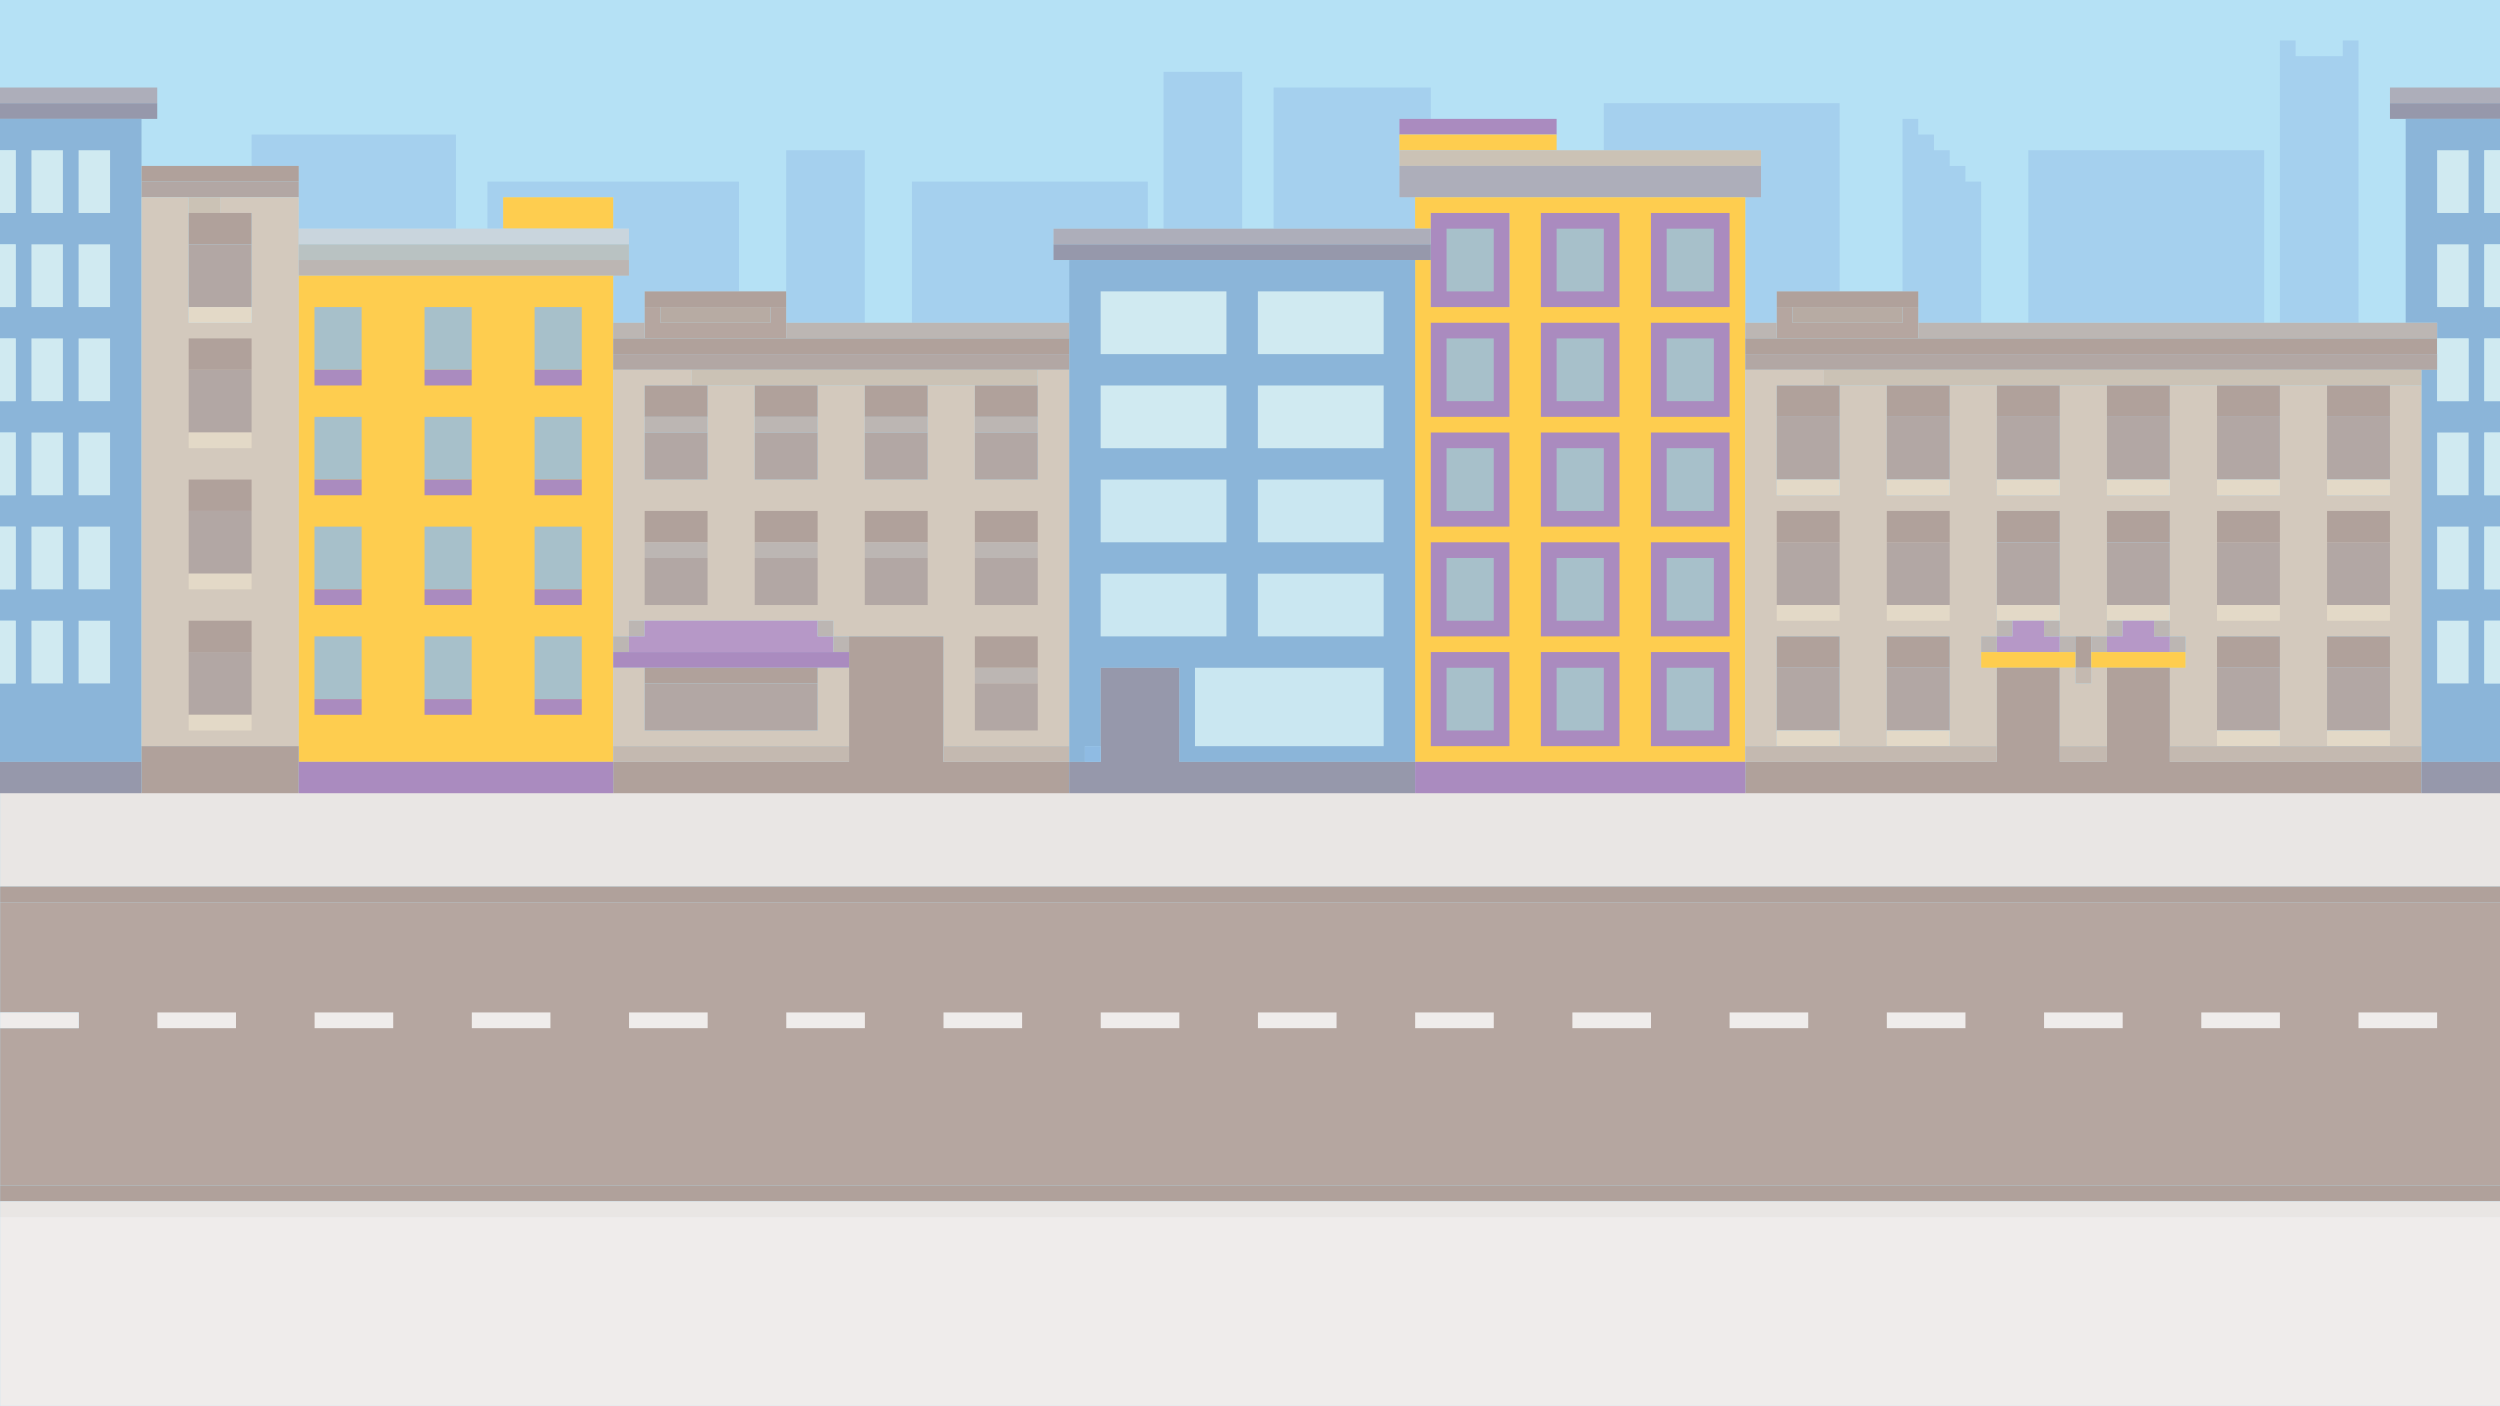 <?xml version="1.0" encoding="utf-8"?>
<!-- Generator: Adobe Illustrator 16.0.4, SVG Export Plug-In . SVG Version: 6.00 Build 0)  -->
<!DOCTYPE svg PUBLIC "-//W3C//DTD SVG 1.1//EN" "http://www.w3.org/Graphics/SVG/1.1/DTD/svg11.dtd">
<svg version="1.1" id="Layer_1" xmlns="http://www.w3.org/2000/svg" xmlns:xlink="http://www.w3.org/1999/xlink" x="0px" y="0px"
	 width="453.54px" height="255.12px" viewBox="0 0 453.54 255.12" style="enable-background:new 0 0 453.54 255.12;"
	 xml:space="preserve">
<rect x="0" y="0" width="453.54" height="255.12" fill="#333333" stroke="none"/>
<rect style="fill:#B5E1F5;" width="453.54" height="255.118"/>
<rect x="0.028" y="143.702" style="fill:#E9E6E4;" width="453.512" height="17.131"/>
<rect x="0.028" y="160.833" style="fill:#B0A19B;" width="453.512" height="2.854"/>
<polygon style="fill:#B5A6A0;" points="0.028,163.688 0.028,177.963 0.028,183.673 14.289,183.673 14.289,186.527 0.028,186.527 
	0.028,192.238 0.028,200.802 0.028,215.078 453.54,215.078 453.54,200.802 453.54,192.238 453.54,177.963 453.54,163.688 "/>
<rect x="0.028" y="215.078" style="fill:#B0A19B;" width="453.512" height="2.855"/>
<rect x="0.028" y="217.934" style="fill:#E9E6E4;" width="453.512" height="2.854"/>
<polygon style="fill:#A5D0EE;" points="413.608,7.342 416.461,7.342 416.461,10.187 425.02,10.187 425.02,7.342 427.872,7.342 
	427.872,58.552 413.608,58.552 "/>
<rect x="211.084" y="13.032" style="fill:#A5D0EE;" width="14.262" height="28.45"/>
<rect y="15.877" style="fill:#ADAEBA;" width="28.525" height="2.845"/>
<polygon style="fill:#A5D0EE;" points="231.05,15.876 259.575,15.876 259.575,21.566 253.871,21.566 253.871,35.792 256.723,35.792 
	256.723,41.481 231.05,41.481 "/>
<rect x="433.577" y="15.877" style="fill:#ADAEBA;" width="19.963" height="2.845"/>
<rect y="18.721" style="fill:#9698AB;" width="28.525" height="2.845"/>
<polygon style="fill:#A5D0EE;" points="290.953,18.722 333.741,18.722 333.741,52.862 322.33,52.862 322.33,58.552 316.626,58.552 
	316.626,35.792 319.477,35.792 319.477,27.257 290.953,27.257 "/>
<rect x="433.577" y="18.721" style="fill:#9698AB;" width="19.963" height="2.845"/>
<polygon style="fill:#8BB5D9;" points="0,21.566 0,27.257 2.852,27.257 2.852,38.637 0,38.637 0,44.327 2.852,44.327 2.852,55.708 
	0,55.708 0,61.396 2.852,61.396 2.852,72.776 0,72.776 0,78.467 2.852,78.467 2.852,89.847 0,89.847 0,95.536 2.852,95.536 
	2.852,106.917 0,106.917 0,112.606 2.852,112.606 2.852,123.986 0,123.986 0,138.212 25.673,138.212 25.673,21.566 "/>
<rect x="253.871" y="21.566" style="fill:#AA8BBF;" width="28.523" height="2.845"/>
<polygon style="fill:#A5D0EE;" points="345.149,21.566 348.003,21.566 348.003,24.412 350.854,24.412 350.854,27.256 
	353.707,27.256 353.707,30.102 356.561,30.102 356.561,32.946 359.412,32.946 359.412,58.551 348.003,58.551 348.003,52.861 
	345.149,52.861 "/>
<polygon style="fill:#8BB5D9;" points="436.43,21.566 436.43,58.553 442.135,58.553 442.135,61.396 447.839,61.396 447.839,72.776 
	442.135,72.776 442.135,67.086 439.281,67.086 439.281,138.212 453.54,138.212 453.54,123.986 450.691,123.986 450.691,112.606 
	453.54,112.606 453.54,106.917 450.691,106.917 450.691,95.536 453.54,95.536 453.54,89.847 450.691,89.847 450.691,78.467 
	453.54,78.467 453.54,72.776 450.691,72.776 450.691,61.396 453.54,61.396 453.54,55.708 450.691,55.708 450.691,44.327 
	453.54,44.327 453.54,38.637 450.691,38.637 450.691,27.257 453.54,27.257 453.54,21.566 "/>
<polygon style="fill:#A5D0EE;" points="45.64,24.411 82.722,24.411 82.722,41.481 54.197,41.481 54.197,30.102 45.64,30.102 "/>
<rect x="253.871" y="24.411" style="fill:#FECD4F;" width="28.523" height="2.846"/>
<rect y="27.257" style="fill:#D0EAF1;" width="2.852" height="11.38"/>
<rect x="5.705" y="27.257" style="fill:#D0EAF1;" width="5.705" height="11.38"/>
<rect x="14.262" y="27.257" style="fill:#D0EAF1;" width="5.705" height="11.38"/>
<rect x="142.624" y="27.257" style="fill:#A5D0EE;" width="14.262" height="31.295"/>
<rect x="253.871" y="27.257" style="fill:#CBC2B5;" width="65.604" height="2.845"/>
<rect x="367.969" y="27.257" style="fill:#A5D0EE;" width="42.788" height="31.295"/>
<rect x="442.135" y="27.257" style="fill:#D0EAF1;" width="5.704" height="11.38"/>
<rect x="450.692" y="27.257" style="fill:#D0EAF1;" width="2.848" height="11.38"/>
<rect x="25.672" y="30.102" style="fill:#B0A19B;" width="28.524" height="2.845"/>
<rect x="253.871" y="30.102" style="fill:#ADAEBA;" width="65.604" height="5.69"/>
<rect x="25.672" y="32.946" style="fill:#B2A7A4;" width="28.524" height="2.846"/>
<polygon style="fill:#A5D0EE;" points="88.426,32.946 134.066,32.946 134.066,52.861 116.951,52.861 116.951,58.551 111.247,58.551 
	111.247,50.016 114.099,50.016 114.099,41.481 111.247,41.481 111.247,35.792 91.279,35.792 91.279,41.481 88.426,41.481 "/>
<polygon style="fill:#A5D0EE;" points="165.444,32.946 208.231,32.946 208.231,41.481 191.117,41.481 191.117,47.172 
	193.969,47.172 193.969,58.551 165.444,58.551 "/>
<polygon style="fill:#D3C9BD;" points="25.672,35.792 34.229,35.792 34.229,58.552 45.639,58.552 45.639,38.637 39.935,38.637 
	39.935,35.792 54.196,35.792 54.196,135.366 25.672,135.366 "/>
<rect x="34.23" y="35.792" style="fill:#CBC2B5;" width="5.705" height="2.845"/>
<rect x="91.279" y="35.792" style="fill:#FECD4F;" width="19.968" height="5.689"/>
<polygon style="fill:#FECD4F;" points="256.723,35.792 316.626,35.792 316.626,138.212 256.723,138.212 256.723,47.172 
	259.576,47.172 259.576,55.707 273.838,55.707 273.838,38.637 259.576,38.637 259.576,41.481 256.723,41.481 "/>
<rect x="34.23" y="38.637" style="fill:#B0A19B;" width="11.41" height="5.689"/>
<rect x="259.575" y="38.637" style="fill:#AA8BBF;" width="14.263" height="17.07"/>
<rect x="279.542" y="38.637" style="fill:#AA8BBF;" width="14.264" height="17.07"/>
<rect x="299.511" y="38.637" style="fill:#AA8BBF;" width="14.263" height="17.07"/>
<rect x="54.197" y="41.481" style="fill:#C9D5DD;" width="59.902" height="2.845"/>
<rect x="191.117" y="41.481" style="fill:#ADAEBA;" width="68.458" height="2.845"/>
<rect x="262.429" y="41.481" style="fill:#A7C0CA;" width="8.557" height="11.38"/>
<rect x="282.396" y="41.481" style="fill:#A7C0CA;" width="8.558" height="11.38"/>
<rect x="302.361" y="41.481" style="fill:#A7C0CA;" width="8.558" height="11.38"/>
<rect y="44.326" style="fill:#D0EAF1;" width="2.852" height="11.381"/>
<rect x="5.705" y="44.326" style="fill:#D0EAF1;" width="5.705" height="11.381"/>
<rect x="14.262" y="44.326" style="fill:#D0EAF1;" width="5.705" height="11.381"/>
<rect x="34.23" y="44.326" style="fill:#B2A7A4;" width="11.41" height="11.381"/>
<rect x="54.197" y="44.326" style="fill:#B9C2C2;" width="59.902" height="2.846"/>
<rect x="191.117" y="44.326" style="fill:#9698AB;" width="68.458" height="2.846"/>
<rect x="442.135" y="44.326" style="fill:#D0EAF1;" width="5.704" height="11.381"/>
<rect x="450.692" y="44.326" style="fill:#D0EAF1;" width="2.848" height="11.381"/>
<rect x="54.197" y="47.172" style="fill:#BCB6B3;" width="59.902" height="2.845"/>
<polygon style="fill:#8BB5D9;" points="193.969,47.172 256.723,47.172 256.723,138.212 213.936,138.212 213.936,121.142 
	199.673,121.142 199.673,135.366 196.821,135.366 196.821,138.212 193.969,138.212 "/>
<rect x="54.197" y="50.016" style="fill:#FECD4F;" width="57.05" height="88.195"/>
<rect x="116.951" y="52.861" style="fill:#B0A19B;" width="25.673" height="2.846"/>
<rect x="199.673" y="52.861" style="fill:#D0EAF1;" width="22.82" height="11.38"/>
<rect x="228.199" y="52.861" style="fill:#D0EAF1;" width="22.817" height="11.38"/>
<rect x="322.33" y="52.861" style="fill:#B0A19B;" width="25.673" height="2.846"/>
<rect x="34.23" y="55.707" style="fill:#E3D9C7;" width="11.41" height="2.845"/>
<rect x="57.05" y="55.707" style="fill:#A7C0CA;" width="8.557" height="11.38"/>
<rect x="77.017" y="55.707" style="fill:#A7C0CA;" width="8.557" height="11.38"/>
<rect x="96.984" y="55.707" style="fill:#A7C0CA;" width="8.558" height="11.38"/>
<polygon style="fill:#B5A6A0;" points="116.951,55.707 119.805,55.707 119.805,58.552 139.772,58.552 139.772,55.707 
	142.624,55.707 142.624,61.396 116.951,61.396 "/>
<rect x="119.805" y="55.707" style="fill:#B7ABA3;" width="19.967" height="2.845"/>
<polygon style="fill:#B5A6A0;" points="322.33,55.707 325.184,55.707 325.184,58.552 345.149,58.552 345.149,55.707 348.003,55.707 
	348.003,61.396 322.33,61.396 "/>
<rect x="325.184" y="55.707" style="fill:#B7ABA3;" width="19.967" height="2.845"/>
<rect x="111.247" y="58.552" style="fill:#BCB6B3;" width="5.704" height="2.845"/>
<rect x="142.624" y="58.552" style="fill:#BCB6B3;" width="51.345" height="2.845"/>
<rect x="259.575" y="58.552" style="fill:#AA8BBF;" width="14.263" height="17.07"/>
<rect x="279.542" y="58.552" style="fill:#AA8BBF;" width="14.264" height="17.07"/>
<rect x="299.511" y="58.552" style="fill:#AA8BBF;" width="14.263" height="17.07"/>
<rect x="316.626" y="58.552" style="fill:#BCB6B3;" width="5.704" height="2.845"/>
<rect x="348.003" y="58.552" style="fill:#BCB6B3;" width="94.132" height="2.845"/>
<rect y="61.396" style="fill:#D0EAF1;" width="2.852" height="11.38"/>
<rect x="5.705" y="61.396" style="fill:#D0EAF1;" width="5.705" height="11.38"/>
<rect x="14.262" y="61.396" style="fill:#D0EAF1;" width="5.705" height="11.38"/>
<rect x="34.23" y="61.396" style="fill:#B0A19B;" width="11.41" height="5.69"/>
<rect x="111.247" y="61.396" style="fill:#B0A19B;" width="82.722" height="2.845"/>
<rect x="262.429" y="61.396" style="fill:#A7C0CA;" width="8.557" height="11.38"/>
<rect x="282.396" y="61.396" style="fill:#A7C0CA;" width="8.558" height="11.38"/>
<rect x="302.361" y="61.396" style="fill:#A7C0CA;" width="8.558" height="11.38"/>
<rect x="316.626" y="61.396" style="fill:#B0A19B;" width="125.509" height="2.845"/>
<rect x="442.135" y="61.396" style="fill:#D0EAF1;" width="5.704" height="11.38"/>
<rect x="450.692" y="61.396" style="fill:#D0EAF1;" width="2.848" height="11.38"/>
<rect x="111.247" y="64.241" style="fill:#B2A7A4;" width="82.722" height="2.846"/>
<rect x="316.626" y="64.241" style="fill:#B2A7A4;" width="125.509" height="2.846"/>
<rect x="34.23" y="67.087" style="fill:#B2A7A4;" width="11.41" height="11.38"/>
<rect x="57.05" y="67.087" style="fill:#AA8BBF;" width="8.557" height="2.845"/>
<rect x="77.017" y="67.087" style="fill:#AA8BBF;" width="8.557" height="2.845"/>
<rect x="96.984" y="67.087" style="fill:#AA8BBF;" width="8.558" height="2.845"/>
<polygon style="fill:#D3C9BD;" points="111.247,67.087 125.509,67.087 125.509,69.932 116.951,69.932 116.951,87.002 
	128.361,87.002 128.361,69.932 136.919,69.932 136.919,87.002 148.328,87.002 148.328,69.932 156.886,69.932 156.886,87.002 
	168.296,87.002 168.296,69.932 176.853,69.932 176.853,87.002 188.263,87.002 188.263,67.087 193.969,67.087 193.969,135.366 
	171.149,135.366 171.149,115.451 151.181,115.451 151.181,112.607 114.099,112.607 114.099,115.451 111.247,115.451 "/>
<rect x="125.509" y="67.087" style="fill:#CBC2B5;" width="62.754" height="2.845"/>
<polygon style="fill:#D3C9BD;" points="316.626,67.087 330.888,67.087 330.888,69.932 322.33,69.932 322.33,89.847 333.741,89.847 
	333.741,69.932 342.297,69.932 342.297,89.847 353.707,89.847 353.707,69.932 362.265,69.932 362.265,89.847 373.674,89.847 
	373.674,69.932 382.231,69.932 382.231,89.847 393.642,89.847 393.642,69.932 402.199,69.932 402.199,89.847 413.608,89.847 
	413.608,69.932 422.166,69.932 422.166,89.847 433.577,89.847 433.577,69.932 439.281,69.932 439.281,135.366 433.577,135.366 
	433.577,115.451 422.166,115.451 422.166,135.366 413.608,135.366 413.608,115.451 402.199,115.451 402.199,135.366 
	393.642,135.366 393.642,121.142 396.495,121.142 396.495,115.451 393.642,115.451 393.642,92.691 382.231,92.691 382.231,115.451 
	373.674,115.451 373.674,92.691 362.265,92.691 362.265,115.451 359.412,115.451 359.412,121.142 362.265,121.142 362.265,135.366 
	353.707,135.366 353.707,115.451 342.297,115.451 342.297,135.366 333.741,135.366 333.741,115.451 322.33,115.451 322.33,135.366 
	316.626,135.366 "/>
<rect x="330.888" y="67.087" style="fill:#CBC2B5;" width="108.395" height="2.845"/>
<rect x="116.951" y="69.932" style="fill:#B0A19B;" width="11.41" height="5.69"/>
<rect x="136.919" y="69.932" style="fill:#B0A19B;" width="11.41" height="5.69"/>
<rect x="156.886" y="69.932" style="fill:#B0A19B;" width="11.41" height="5.69"/>
<rect x="176.854" y="69.932" style="fill:#B0A19B;" width="11.41" height="5.69"/>
<rect x="199.673" y="69.932" style="fill:#D0EAF1;" width="22.82" height="11.38"/>
<rect x="228.199" y="69.932" style="fill:#D0EAF1;" width="22.817" height="11.38"/>
<rect x="322.33" y="69.932" style="fill:#B0A19B;" width="11.411" height="5.69"/>
<rect x="342.297" y="69.932" style="fill:#B0A19B;" width="11.41" height="5.69"/>
<rect x="362.265" y="69.932" style="fill:#B0A19B;" width="11.409" height="5.69"/>
<rect x="382.231" y="69.932" style="fill:#B0A19B;" width="11.409" height="5.69"/>
<rect x="402.199" y="69.932" style="fill:#B0A19B;" width="11.409" height="5.69"/>
<rect x="422.166" y="69.932" style="fill:#B0A19B;" width="11.411" height="5.69"/>
<rect x="57.05" y="75.622" style="fill:#A7C0CA;" width="8.557" height="11.38"/>
<rect x="77.017" y="75.622" style="fill:#A7C0CA;" width="8.557" height="11.38"/>
<rect x="96.984" y="75.622" style="fill:#A7C0CA;" width="8.558" height="11.38"/>
<rect x="116.951" y="75.622" style="fill:#BCB6B3;" width="11.41" height="2.845"/>
<rect x="136.919" y="75.622" style="fill:#BCB6B3;" width="11.41" height="2.845"/>
<rect x="156.886" y="75.622" style="fill:#BCB6B3;" width="11.41" height="2.845"/>
<rect x="176.854" y="75.622" style="fill:#BCB6B3;" width="11.41" height="2.845"/>
<rect x="322.33" y="75.622" style="fill:#B2A7A4;" width="11.411" height="11.38"/>
<rect x="342.297" y="75.622" style="fill:#B2A7A4;" width="11.41" height="11.38"/>
<rect x="362.265" y="75.622" style="fill:#B2A7A4;" width="11.409" height="11.38"/>
<rect x="382.231" y="75.622" style="fill:#B2A7A4;" width="11.409" height="11.38"/>
<rect x="402.199" y="75.622" style="fill:#B2A7A4;" width="11.409" height="11.38"/>
<rect x="422.166" y="75.622" style="fill:#B2A7A4;" width="11.411" height="11.38"/>
<rect y="78.467" style="fill:#D0EAF1;" width="2.852" height="11.38"/>
<rect x="5.705" y="78.467" style="fill:#D0EAF1;" width="5.705" height="11.38"/>
<rect x="14.262" y="78.467" style="fill:#D0EAF1;" width="5.705" height="11.38"/>
<rect x="34.23" y="78.467" style="fill:#E3D9C7;" width="11.41" height="2.845"/>
<rect x="116.951" y="78.467" style="fill:#B2A7A4;" width="11.41" height="8.535"/>
<rect x="136.919" y="78.467" style="fill:#B2A7A4;" width="11.41" height="8.535"/>
<rect x="156.886" y="78.467" style="fill:#B2A7A4;" width="11.41" height="8.535"/>
<rect x="176.854" y="78.467" style="fill:#B2A7A4;" width="11.41" height="8.535"/>
<rect x="259.575" y="78.467" style="fill:#AA8BBF;" width="14.263" height="17.069"/>
<rect x="279.542" y="78.467" style="fill:#AA8BBF;" width="14.264" height="17.069"/>
<rect x="299.511" y="78.467" style="fill:#AA8BBF;" width="14.263" height="17.069"/>
<rect x="442.135" y="78.467" style="fill:#D0EAF1;" width="5.704" height="11.38"/>
<rect x="450.692" y="78.467" style="fill:#D0EAF1;" width="2.848" height="11.38"/>
<rect x="262.429" y="81.311" style="fill:#A7C0CA;" width="8.557" height="11.38"/>
<rect x="282.396" y="81.311" style="fill:#A7C0CA;" width="8.558" height="11.38"/>
<rect x="302.361" y="81.311" style="fill:#A7C0CA;" width="8.558" height="11.38"/>
<rect x="34.23" y="87.002" style="fill:#B0A19B;" width="11.41" height="5.689"/>
<rect x="57.05" y="87.002" style="fill:#AA8BBF;" width="8.557" height="2.845"/>
<rect x="77.017" y="87.002" style="fill:#AA8BBF;" width="8.557" height="2.845"/>
<rect x="96.984" y="87.002" style="fill:#AA8BBF;" width="8.558" height="2.845"/>
<rect x="199.673" y="87.002" style="fill:#CAE7F1;" width="22.82" height="11.38"/>
<rect x="228.199" y="87.002" style="fill:#CAE7F1;" width="22.817" height="11.38"/>
<rect x="322.33" y="87.002" style="fill:#E3D9C7;" width="11.411" height="2.845"/>
<rect x="342.297" y="87.002" style="fill:#E3D9C7;" width="11.41" height="2.845"/>
<rect x="362.265" y="87.002" style="fill:#E3D9C7;" width="11.409" height="2.845"/>
<rect x="382.231" y="87.002" style="fill:#E3D9C7;" width="11.409" height="2.845"/>
<rect x="402.199" y="87.002" style="fill:#E3D9C7;" width="11.409" height="2.845"/>
<rect x="422.166" y="87.002" style="fill:#E3D9C7;" width="11.411" height="2.845"/>
<rect x="34.23" y="92.691" style="fill:#B2A7A4;" width="11.41" height="11.38"/>
<rect x="116.951" y="92.691" style="fill:#B0A19B;" width="11.41" height="5.69"/>
<rect x="136.919" y="92.691" style="fill:#B0A19B;" width="11.41" height="5.69"/>
<rect x="156.886" y="92.691" style="fill:#B0A19B;" width="11.41" height="5.69"/>
<rect x="176.854" y="92.691" style="fill:#B0A19B;" width="11.41" height="5.69"/>
<rect x="322.33" y="92.691" style="fill:#B0A19B;" width="11.411" height="5.69"/>
<rect x="342.297" y="92.691" style="fill:#B0A19B;" width="11.41" height="5.69"/>
<rect x="362.265" y="92.691" style="fill:#B0A19B;" width="11.409" height="5.69"/>
<rect x="382.231" y="92.691" style="fill:#B0A19B;" width="11.409" height="5.69"/>
<rect x="402.199" y="92.691" style="fill:#B0A19B;" width="11.409" height="5.69"/>
<rect x="422.166" y="92.691" style="fill:#B0A19B;" width="11.411" height="5.69"/>
<rect y="95.536" style="fill:#D0EAF1;" width="2.852" height="11.381"/>
<rect x="5.705" y="95.536" style="fill:#D0EAF1;" width="5.705" height="11.381"/>
<rect x="14.262" y="95.536" style="fill:#D0EAF1;" width="5.705" height="11.381"/>
<rect x="57.05" y="95.536" style="fill:#A7C0CA;" width="8.557" height="11.381"/>
<rect x="77.017" y="95.536" style="fill:#A7C0CA;" width="8.557" height="11.381"/>
<rect x="96.984" y="95.536" style="fill:#A7C0CA;" width="8.558" height="11.381"/>
<rect x="442.135" y="95.536" style="fill:#D0EAF1;" width="5.704" height="11.381"/>
<rect x="450.692" y="95.536" style="fill:#D0EAF1;" width="2.848" height="11.381"/>
<rect x="116.951" y="98.382" style="fill:#BCB6B3;" width="11.41" height="2.845"/>
<rect x="136.919" y="98.382" style="fill:#BCB6B3;" width="11.41" height="2.845"/>
<rect x="156.886" y="98.382" style="fill:#BCB6B3;" width="11.41" height="2.845"/>
<rect x="176.854" y="98.382" style="fill:#BCB6B3;" width="11.41" height="2.845"/>
<rect x="259.575" y="98.382" style="fill:#AA8BBF;" width="14.263" height="17.069"/>
<rect x="279.542" y="98.382" style="fill:#AA8BBF;" width="14.264" height="17.069"/>
<rect x="299.511" y="98.382" style="fill:#AA8BBF;" width="14.263" height="17.069"/>
<rect x="322.33" y="98.382" style="fill:#B2A7A4;" width="11.411" height="11.38"/>
<rect x="342.297" y="98.382" style="fill:#B2A7A4;" width="11.41" height="11.38"/>
<rect x="362.265" y="98.382" style="fill:#B2A7A4;" width="11.409" height="11.38"/>
<rect x="382.231" y="98.382" style="fill:#B2A7A4;" width="11.409" height="11.38"/>
<rect x="402.199" y="98.382" style="fill:#B2A7A4;" width="11.409" height="11.38"/>
<rect x="422.166" y="98.382" style="fill:#B2A7A4;" width="11.411" height="11.38"/>
<rect x="116.951" y="101.227" style="fill:#B2A7A4;" width="11.41" height="8.535"/>
<rect x="136.919" y="101.227" style="fill:#B2A7A4;" width="11.41" height="8.535"/>
<rect x="156.886" y="101.227" style="fill:#B2A7A4;" width="11.41" height="8.535"/>
<rect x="176.854" y="101.227" style="fill:#B2A7A4;" width="11.41" height="8.535"/>
<rect x="262.429" y="101.227" style="fill:#A7C0CA;" width="8.557" height="11.38"/>
<rect x="282.396" y="101.227" style="fill:#A7C0CA;" width="8.558" height="11.38"/>
<rect x="302.361" y="101.227" style="fill:#A7C0CA;" width="8.558" height="11.38"/>
<rect x="34.23" y="104.071" style="fill:#E3D9C7;" width="11.41" height="2.846"/>
<rect x="199.673" y="104.071" style="fill:#CAE7F1;" width="22.82" height="11.38"/>
<rect x="228.199" y="104.071" style="fill:#CAE7F1;" width="22.817" height="11.38"/>
<rect x="57.05" y="106.917" style="fill:#AA8BBF;" width="8.557" height="2.845"/>
<rect x="77.017" y="106.917" style="fill:#AA8BBF;" width="8.557" height="2.845"/>
<rect x="96.984" y="106.917" style="fill:#AA8BBF;" width="8.558" height="2.845"/>
<rect x="322.33" y="109.762" style="fill:#E3D9C7;" width="11.411" height="2.845"/>
<rect x="342.297" y="109.762" style="fill:#E3D9C7;" width="11.41" height="2.845"/>
<rect x="362.265" y="109.762" style="fill:#E3D9C7;" width="11.409" height="2.845"/>
<rect x="382.231" y="109.762" style="fill:#E3D9C7;" width="11.409" height="2.845"/>
<rect x="402.199" y="109.762" style="fill:#E3D9C7;" width="11.409" height="2.845"/>
<rect x="422.166" y="109.762" style="fill:#E3D9C7;" width="11.411" height="2.845"/>
<rect y="112.605" style="fill:#D0EAF1;" width="2.852" height="11.381"/>
<rect x="5.705" y="112.606" style="fill:#D0EAF1;" width="5.705" height="11.38"/>
<rect x="14.262" y="112.606" style="fill:#D0EAF1;" width="5.705" height="11.38"/>
<rect x="34.23" y="112.606" style="fill:#B0A19B;" width="11.41" height="5.69"/>
<rect x="114.099" y="112.606" style="fill:#BCB6B3;" width="2.852" height="2.845"/>
<polygon style="fill:#B698C7;" points="116.951,112.606 148.328,112.606 148.328,115.451 151.181,115.451 151.181,118.296 
	114.099,118.296 114.099,115.451 116.951,115.451 "/>
<rect x="148.329" y="112.606" style="fill:#BCB6B3;" width="2.853" height="2.845"/>
<rect x="362.265" y="112.606" style="fill:#BCB6B3;" width="2.854" height="2.845"/>
<polygon style="fill:#B698C7;" points="365.118,112.606 370.822,112.606 370.822,115.451 373.674,115.451 373.674,118.296 
	362.265,118.296 362.265,115.451 365.118,115.451 "/>
<rect x="370.822" y="112.606" style="fill:#BCB6B3;" width="2.852" height="2.845"/>
<rect x="382.231" y="112.606" style="fill:#BCB6B3;" width="2.853" height="2.845"/>
<polygon style="fill:#B698C7;" points="385.084,112.606 390.789,112.606 390.789,115.451 393.642,115.451 393.642,118.296 
	382.231,118.296 382.231,115.451 385.084,115.451 "/>
<rect x="390.789" y="112.606" style="fill:#BCB6B3;" width="2.853" height="2.845"/>
<rect x="442.135" y="112.606" style="fill:#D0EAF1;" width="5.704" height="11.38"/>
<rect x="450.692" y="112.605" style="fill:#D0EAF1;" width="2.848" height="11.381"/>
<rect x="57.05" y="115.451" style="fill:#A7C0CA;" width="8.557" height="11.381"/>
<rect x="77.017" y="115.451" style="fill:#A7C0CA;" width="8.557" height="11.381"/>
<rect x="96.984" y="115.451" style="fill:#A7C0CA;" width="8.558" height="11.381"/>
<rect x="111.247" y="115.451" style="fill:#BCB6B3;" width="2.852" height="2.846"/>
<rect x="151.182" y="115.451" style="fill:#BCB6B3;" width="2.853" height="2.846"/>
<polygon style="fill:#B0A19B;" points="154.034,115.451 171.149,115.451 171.149,138.212 193.969,138.212 193.969,143.901 
	111.247,143.901 111.247,138.212 154.034,138.212 "/>
<rect x="176.854" y="115.451" style="fill:#B0A19B;" width="11.41" height="5.69"/>
<rect x="322.33" y="115.451" style="fill:#B0A19B;" width="11.411" height="5.69"/>
<rect x="342.297" y="115.451" style="fill:#B0A19B;" width="11.41" height="5.69"/>
<rect x="359.412" y="115.451" style="fill:#BCB6B3;" width="2.853" height="2.846"/>
<rect x="373.674" y="115.451" style="fill:#BCB6B3;" width="2.854" height="2.846"/>
<rect x="376.526" y="115.451" style="fill:#B0A19B;" width="2.853" height="5.69"/>
<rect x="379.38" y="115.451" style="fill:#BCB6B3;" width="2.853" height="2.846"/>
<rect x="393.642" y="115.451" style="fill:#BCB6B3;" width="2.854" height="2.846"/>
<rect x="402.199" y="115.451" style="fill:#B0A19B;" width="11.409" height="5.69"/>
<rect x="422.166" y="115.451" style="fill:#B0A19B;" width="11.411" height="5.69"/>
<rect x="34.23" y="118.297" style="fill:#B2A7A4;" width="11.41" height="11.38"/>
<rect x="111.247" y="118.297" style="fill:#AA8BBF;" width="42.787" height="2.845"/>
<rect x="259.575" y="118.297" style="fill:#AA8BBF;" width="14.263" height="17.069"/>
<rect x="279.542" y="118.297" style="fill:#AA8BBF;" width="14.264" height="17.069"/>
<rect x="299.511" y="118.297" style="fill:#AA8BBF;" width="14.263" height="17.069"/>
<rect x="359.412" y="118.297" style="fill:#FECD4F;" width="17.114" height="2.845"/>
<rect x="379.38" y="118.297" style="fill:#FECD4F;" width="17.115" height="2.845"/>
<polygon style="fill:#D3C9BD;" points="111.247,121.142 116.951,121.142 116.951,132.521 148.328,132.521 148.328,121.142 
	154.034,121.142 154.034,135.366 111.247,135.366 "/>
<rect x="116.951" y="121.141" style="fill:#B0A19B;" width="31.377" height="2.845"/>
<rect x="176.854" y="121.141" style="fill:#BCB6B3;" width="11.41" height="2.845"/>
<polygon style="fill:#9698AB;" points="199.673,121.142 213.937,121.142 213.937,138.212 256.723,138.212 256.723,143.901 
	193.969,143.901 193.969,138.212 199.673,138.212 "/>
<rect x="216.789" y="121.141" style="fill:#CAE7F1;" width="34.229" height="14.225"/>
<rect x="262.429" y="121.141" style="fill:#A7C0CA;" width="8.557" height="11.38"/>
<rect x="282.396" y="121.141" style="fill:#A7C0CA;" width="8.558" height="11.38"/>
<rect x="302.361" y="121.141" style="fill:#A7C0CA;" width="8.558" height="11.38"/>
<rect x="322.33" y="121.141" style="fill:#B2A7A4;" width="11.411" height="11.38"/>
<rect x="342.297" y="121.141" style="fill:#B2A7A4;" width="11.41" height="11.38"/>
<polygon style="fill:#B0A19B;" points="362.265,121.142 373.674,121.142 373.674,138.212 382.231,138.212 382.231,121.142 
	393.642,121.142 393.642,138.212 439.281,138.212 439.281,143.901 316.626,143.901 316.626,138.212 362.265,138.212 "/>
<polygon style="fill:#D3C9BD;" points="373.674,121.142 376.526,121.142 376.526,123.987 379.38,123.987 379.38,121.142 
	382.231,121.142 382.231,135.366 373.674,135.366 "/>
<rect x="376.526" y="121.141" style="fill:#C4B9B0;" width="2.853" height="2.845"/>
<rect x="402.199" y="121.141" style="fill:#B2A7A4;" width="11.409" height="11.38"/>
<rect x="422.166" y="121.141" style="fill:#B2A7A4;" width="11.411" height="11.38"/>
<rect x="116.951" y="123.986" style="fill:#B2A7A4;" width="31.377" height="8.535"/>
<rect x="176.854" y="123.986" style="fill:#B2A7A4;" width="11.41" height="8.535"/>
<rect x="57.05" y="126.832" style="fill:#AA8BBF;" width="8.557" height="2.845"/>
<rect x="77.017" y="126.832" style="fill:#AA8BBF;" width="8.557" height="2.845"/>
<rect x="96.984" y="126.832" style="fill:#AA8BBF;" width="8.558" height="2.845"/>
<rect x="34.23" y="129.677" style="fill:#E3D9C7;" width="11.41" height="2.846"/>
<rect x="322.33" y="132.521" style="fill:#E3D9C7;" width="11.411" height="2.845"/>
<rect x="342.297" y="132.521" style="fill:#E3D9C7;" width="11.41" height="2.845"/>
<rect x="402.199" y="132.521" style="fill:#E3D9C7;" width="11.409" height="2.845"/>
<rect x="422.166" y="132.521" style="fill:#E3D9C7;" width="11.411" height="2.845"/>
<rect x="25.672" y="135.366" style="fill:#B0A19B;" width="28.524" height="8.535"/>
<rect x="111.247" y="135.366" style="fill:#C4B9B0;" width="42.787" height="2.846"/>
<rect x="171.149" y="135.366" style="fill:#C4B9B0;" width="22.819" height="2.846"/>
<rect x="196.821" y="135.366" style="fill:#8FBBE3;" width="2.852" height="2.846"/>
<rect x="316.626" y="135.366" style="fill:#C4B9B0;" width="45.639" height="2.846"/>
<rect x="373.674" y="135.366" style="fill:#C4B9B0;" width="8.559" height="2.846"/>
<rect x="393.642" y="135.366" style="fill:#C4B9B0;" width="45.641" height="2.846"/>
<rect y="138.212" style="fill:#9698AB;" width="25.673" height="5.69"/>
<rect x="54.197" y="138.212" style="fill:#AA8BBF;" width="57.05" height="5.689"/>
<rect x="256.723" y="138.212" style="fill:#AA8BBF;" width="59.903" height="5.689"/>
<rect x="439.281" y="138.212" style="fill:#9698AB;" width="14.259" height="5.69"/>
<rect x="0.028" y="183.672" style="fill:#EFECEB;" width="14.261" height="2.855"/>
<rect x="28.551" y="183.673" style="fill:#EFECEB;" width="14.261" height="2.854"/>
<rect x="57.074" y="183.673" style="fill:#EFECEB;" width="14.261" height="2.854"/>
<rect x="85.596" y="183.673" style="fill:#EFECEB;" width="14.262" height="2.854"/>
<rect x="114.119" y="183.673" style="fill:#EFECEB;" width="14.261" height="2.854"/>
<rect x="142.642" y="183.673" style="fill:#EFECEB;" width="14.262" height="2.854"/>
<rect x="171.165" y="183.673" style="fill:#EFECEB;" width="14.261" height="2.854"/>
<rect x="199.687" y="183.673" style="fill:#EFECEB;" width="14.261" height="2.854"/>
<rect x="228.21" y="183.673" style="fill:#EFECEB;" width="14.262" height="2.854"/>
<rect x="256.732" y="183.673" style="fill:#EFECEB;" width="14.262" height="2.854"/>
<rect x="285.256" y="183.673" style="fill:#EFECEB;" width="14.261" height="2.854"/>
<rect x="313.779" y="183.673" style="fill:#EFECEB;" width="14.261" height="2.854"/>
<rect x="342.302" y="183.673" style="fill:#EFECEB;" width="14.263" height="2.854"/>
<rect x="370.824" y="183.673" style="fill:#EFECEB;" width="14.262" height="2.854"/>
<rect x="399.347" y="183.673" style="fill:#EFECEB;" width="14.263" height="2.854"/>
<rect x="427.87" y="183.673" style="fill:#EFECEB;" width="14.261" height="2.854"/>
<rect x="0.028" y="220.788" style="fill:#EFECEB;" width="453.512" height="34.26"/>
</svg>
